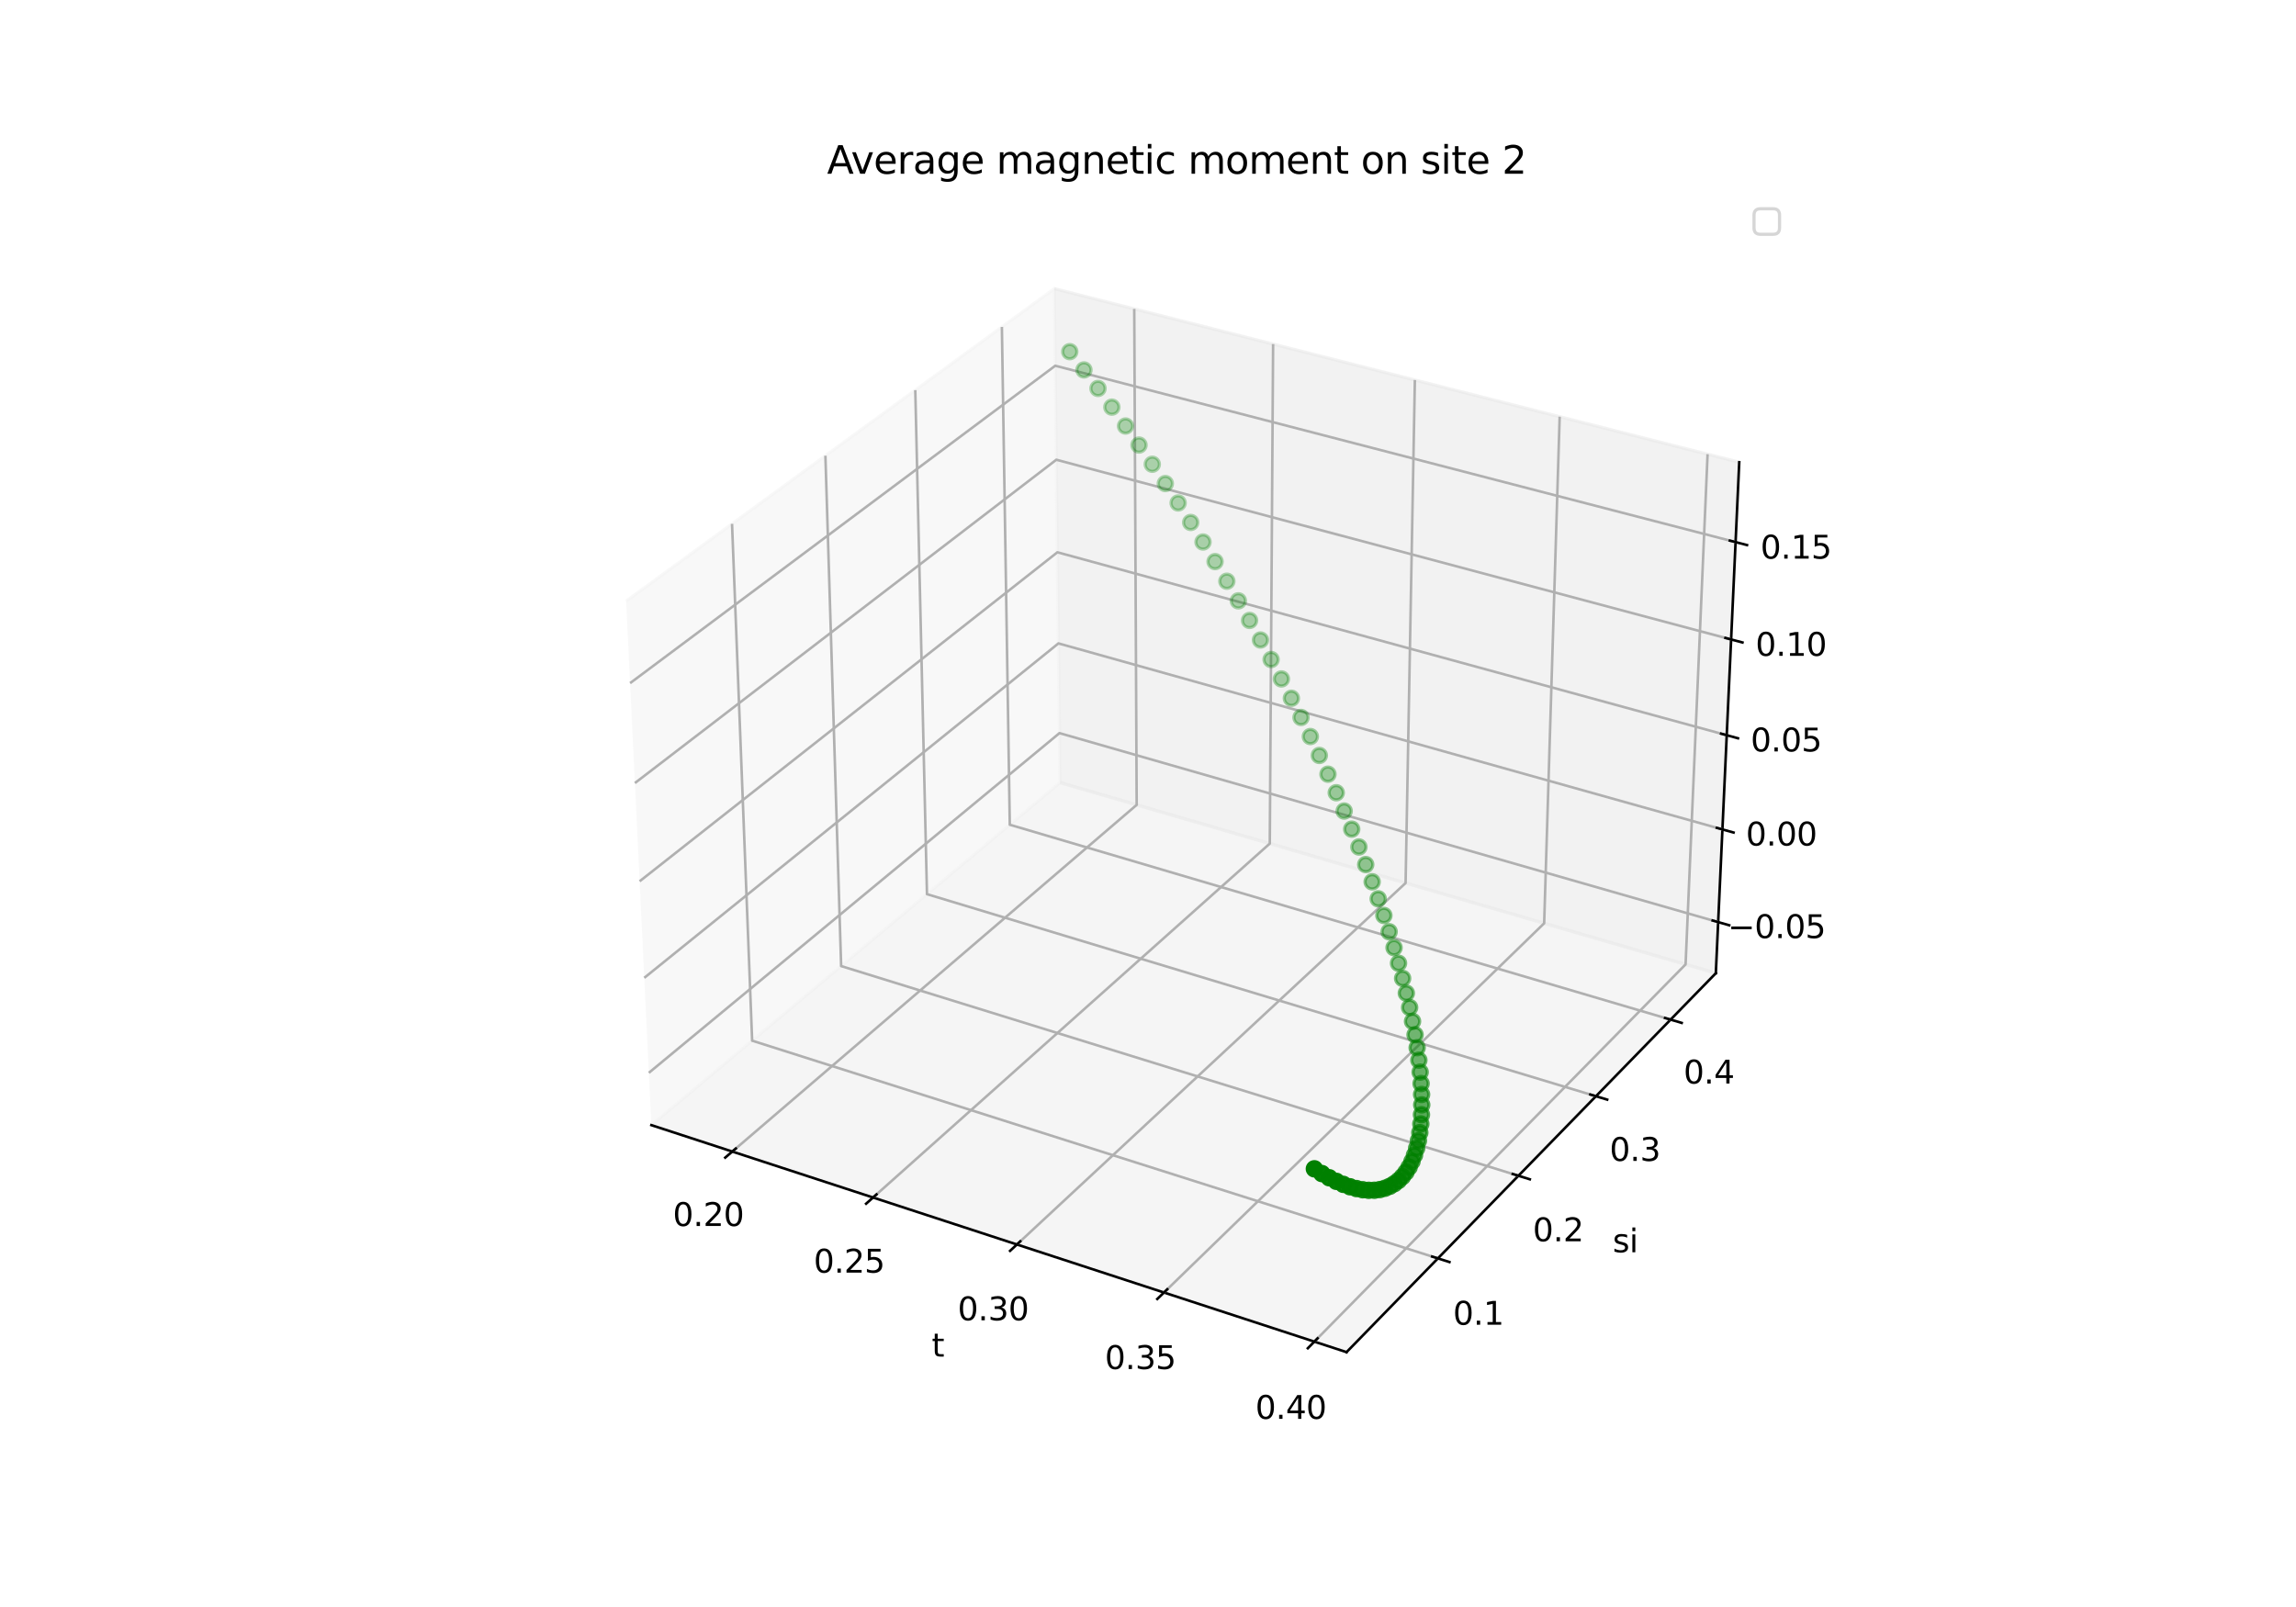 <?xml version="1.0" encoding="utf-8" standalone="no"?>
<!DOCTYPE svg PUBLIC "-//W3C//DTD SVG 1.1//EN"
  "http://www.w3.org/Graphics/SVG/1.1/DTD/svg11.dtd">
<svg xmlns:xlink="http://www.w3.org/1999/xlink" width="720pt" height="504pt" viewBox="0 0 720 504" xmlns="http://www.w3.org/2000/svg" version="1.1">
 <defs>
  <style type="text/css">*{stroke-linejoin: round; stroke-linecap: butt}</style>
 </defs>
 <g id="figure_1">
  <g id="patch_1">
   <path d="M 0 504 
L 720 504 
L 720 0 
L 0 0 
z
" style="fill: #ffffff"/>
  </g>
  <g id="patch_2">
   <path d="M 174.96 448.56 
L 563.04 448.56 
L 563.04 60.48 
L 174.96 60.48 
z
" style="fill: #ffffff"/>
  </g>
  <g id="pane3d_1">
   <g id="patch_3">
    <path d="M 204.263 352.872 
L 332.419 245.448 
L 330.638 90.525 
L 196.348 188.523 
" style="fill: #f2f2f2; opacity: 0.5; stroke: #f2f2f2; stroke-linejoin: miter"/>
   </g>
  </g>
  <g id="pane3d_2">
   <g id="patch_4">
    <path d="M 332.419 245.448 
L 538.065 305.222 
L 545.404 144.961 
L 330.638 90.525 
" style="fill: #e6e6e6; opacity: 0.5; stroke: #e6e6e6; stroke-linejoin: miter"/>
   </g>
  </g>
  <g id="pane3d_3">
   <g id="patch_5">
    <path d="M 204.263 352.872 
L 422.257 424.069 
L 538.065 305.222 
L 332.419 245.448 
" style="fill: #ececec; opacity: 0.5; stroke: #ececec; stroke-linejoin: miter"/>
   </g>
  </g>
  <g id="axis3d_1">
   <g id="line2d_1">
    <path d="M 204.263 352.872 
L 422.257 424.069 
" style="fill: none; stroke: #000000; stroke-width: 0.8; stroke-linecap: square"/>
   </g>
   <g id="text_1">
    <!-- t -->
    <g transform="translate(292.177 425.472) scale(0.1 -0.1)">
     <defs>
      <path id="DejaVuSans-74" d="M 1172 4494 
L 1172 3500 
L 2356 3500 
L 2356 3053 
L 1172 3053 
L 1172 1153 
Q 1172 725 1289 603 
Q 1406 481 1766 481 
L 2356 481 
L 2356 0 
L 1766 0 
Q 1100 0 847 248 
Q 594 497 594 1153 
L 594 3053 
L 172 3053 
L 172 3500 
L 594 3500 
L 594 4494 
L 1172 4494 
z
" transform="scale(0.016)"/>
     </defs>
     <use xlink:href="#DejaVuSans-74"/>
    </g>
   </g>
   <g id="Line3DCollection_1">
    <path d="M 229.638 361.159 
L 356.451 252.433 
L 355.688 96.874 
" style="fill: none; stroke: #b0b0b0; stroke-width: 0.8"/>
    <path d="M 273.777 375.575 
L 398.193 264.566 
L 399.23 107.911 
" style="fill: none; stroke: #b0b0b0; stroke-width: 0.8"/>
    <path d="M 318.888 390.309 
L 440.778 276.944 
L 443.689 119.18 
" style="fill: none; stroke: #b0b0b0; stroke-width: 0.8"/>
    <path d="M 365.005 405.37 
L 484.232 289.574 
L 489.095 130.689 
" style="fill: none; stroke: #b0b0b0; stroke-width: 0.8"/>
    <path d="M 412.161 420.771 
L 528.58 302.465 
L 535.479 142.446 
" style="fill: none; stroke: #b0b0b0; stroke-width: 0.8"/>
   </g>
   <g id="xtick_1">
    <g id="line2d_2">
     <path d="M 230.742 360.212 
L 227.424 363.058 
" style="fill: none; stroke: #000000; stroke-width: 0.8; stroke-linecap: square"/>
    </g>
    <g id="text_2">
     <!-- 0.20 -->
     <g transform="translate(210.993 384.508) scale(0.1 -0.1)">
      <defs>
       <path id="DejaVuSans-30" d="M 2034 4250 
Q 1547 4250 1301 3770 
Q 1056 3291 1056 2328 
Q 1056 1369 1301 889 
Q 1547 409 2034 409 
Q 2525 409 2770 889 
Q 3016 1369 3016 2328 
Q 3016 3291 2770 3770 
Q 2525 4250 2034 4250 
z
M 2034 4750 
Q 2819 4750 3233 4129 
Q 3647 3509 3647 2328 
Q 3647 1150 3233 529 
Q 2819 -91 2034 -91 
Q 1250 -91 836 529 
Q 422 1150 422 2328 
Q 422 3509 836 4129 
Q 1250 4750 2034 4750 
z
" transform="scale(0.016)"/>
       <path id="DejaVuSans-2e" d="M 684 794 
L 1344 794 
L 1344 0 
L 684 0 
L 684 794 
z
" transform="scale(0.016)"/>
       <path id="DejaVuSans-32" d="M 1228 531 
L 3431 531 
L 3431 0 
L 469 0 
L 469 531 
Q 828 903 1448 1529 
Q 2069 2156 2228 2338 
Q 2531 2678 2651 2914 
Q 2772 3150 2772 3378 
Q 2772 3750 2511 3984 
Q 2250 4219 1831 4219 
Q 1534 4219 1204 4116 
Q 875 4013 500 3803 
L 500 4441 
Q 881 4594 1212 4672 
Q 1544 4750 1819 4750 
Q 2544 4750 2975 4387 
Q 3406 4025 3406 3419 
Q 3406 3131 3298 2873 
Q 3191 2616 2906 2266 
Q 2828 2175 2409 1742 
Q 1991 1309 1228 531 
z
" transform="scale(0.016)"/>
      </defs>
      <use xlink:href="#DejaVuSans-30"/>
      <use xlink:href="#DejaVuSans-2e" x="63.623"/>
      <use xlink:href="#DejaVuSans-32" x="95.41"/>
      <use xlink:href="#DejaVuSans-30" x="159.033"/>
     </g>
    </g>
   </g>
   <g id="xtick_2">
    <g id="line2d_3">
     <path d="M 274.862 374.607 
L 271.603 377.515 
" style="fill: none; stroke: #000000; stroke-width: 0.8; stroke-linecap: square"/>
    </g>
    <g id="text_3">
     <!-- 0.25 -->
     <g transform="translate(255.164 399.133) scale(0.1 -0.1)">
      <defs>
       <path id="DejaVuSans-35" d="M 691 4666 
L 3169 4666 
L 3169 4134 
L 1269 4134 
L 1269 2991 
Q 1406 3038 1543 3061 
Q 1681 3084 1819 3084 
Q 2600 3084 3056 2656 
Q 3513 2228 3513 1497 
Q 3513 744 3044 326 
Q 2575 -91 1722 -91 
Q 1428 -91 1123 -41 
Q 819 9 494 109 
L 494 744 
Q 775 591 1075 516 
Q 1375 441 1709 441 
Q 2250 441 2565 725 
Q 2881 1009 2881 1497 
Q 2881 1984 2565 2268 
Q 2250 2553 1709 2553 
Q 1456 2553 1204 2497 
Q 953 2441 691 2322 
L 691 4666 
z
" transform="scale(0.016)"/>
      </defs>
      <use xlink:href="#DejaVuSans-30"/>
      <use xlink:href="#DejaVuSans-2e" x="63.623"/>
      <use xlink:href="#DejaVuSans-32" x="95.41"/>
      <use xlink:href="#DejaVuSans-35" x="159.033"/>
     </g>
    </g>
   </g>
   <g id="xtick_3">
    <g id="line2d_4">
     <path d="M 319.952 389.319 
L 316.757 392.291 
" style="fill: none; stroke: #000000; stroke-width: 0.8; stroke-linecap: square"/>
    </g>
    <g id="text_4">
     <!-- 0.30 -->
     <g transform="translate(300.311 414.081) scale(0.1 -0.1)">
      <defs>
       <path id="DejaVuSans-33" d="M 2597 2516 
Q 3050 2419 3304 2112 
Q 3559 1806 3559 1356 
Q 3559 666 3084 287 
Q 2609 -91 1734 -91 
Q 1441 -91 1130 -33 
Q 819 25 488 141 
L 488 750 
Q 750 597 1062 519 
Q 1375 441 1716 441 
Q 2309 441 2620 675 
Q 2931 909 2931 1356 
Q 2931 1769 2642 2001 
Q 2353 2234 1838 2234 
L 1294 2234 
L 1294 2753 
L 1863 2753 
Q 2328 2753 2575 2939 
Q 2822 3125 2822 3475 
Q 2822 3834 2567 4026 
Q 2313 4219 1838 4219 
Q 1578 4219 1281 4162 
Q 984 4106 628 3988 
L 628 4550 
Q 988 4650 1302 4700 
Q 1616 4750 1894 4750 
Q 2613 4750 3031 4423 
Q 3450 4097 3450 3541 
Q 3450 3153 3228 2886 
Q 3006 2619 2597 2516 
z
" transform="scale(0.016)"/>
      </defs>
      <use xlink:href="#DejaVuSans-30"/>
      <use xlink:href="#DejaVuSans-2e" x="63.623"/>
      <use xlink:href="#DejaVuSans-33" x="95.41"/>
      <use xlink:href="#DejaVuSans-30" x="159.033"/>
     </g>
    </g>
   </g>
   <g id="xtick_4">
    <g id="line2d_5">
     <path d="M 366.046 404.359 
L 362.918 407.398 
" style="fill: none; stroke: #000000; stroke-width: 0.8; stroke-linecap: square"/>
    </g>
    <g id="text_5">
     <!-- 0.35 -->
     <g transform="translate(346.466 429.363) scale(0.1 -0.1)">
      <use xlink:href="#DejaVuSans-30"/>
      <use xlink:href="#DejaVuSans-2e" x="63.623"/>
      <use xlink:href="#DejaVuSans-33" x="95.41"/>
      <use xlink:href="#DejaVuSans-35" x="159.033"/>
     </g>
    </g>
   </g>
   <g id="xtick_5">
    <g id="line2d_6">
     <path d="M 413.178 419.737 
L 410.121 422.844 
" style="fill: none; stroke: #000000; stroke-width: 0.8; stroke-linecap: square"/>
    </g>
    <g id="text_6">
     <!-- 0.40 -->
     <g transform="translate(393.664 444.99) scale(0.1 -0.1)">
      <defs>
       <path id="DejaVuSans-34" d="M 2419 4116 
L 825 1625 
L 2419 1625 
L 2419 4116 
z
M 2253 4666 
L 3047 4666 
L 3047 1625 
L 3713 1625 
L 3713 1100 
L 3047 1100 
L 3047 0 
L 2419 0 
L 2419 1100 
L 313 1100 
L 313 1709 
L 2253 4666 
z
" transform="scale(0.016)"/>
      </defs>
      <use xlink:href="#DejaVuSans-30"/>
      <use xlink:href="#DejaVuSans-2e" x="63.623"/>
      <use xlink:href="#DejaVuSans-34" x="95.41"/>
      <use xlink:href="#DejaVuSans-30" x="159.033"/>
     </g>
    </g>
   </g>
  </g>
  <g id="axis3d_2">
   <g id="line2d_7">
    <path d="M 538.065 305.222 
L 422.257 424.069 
" style="fill: none; stroke: #000000; stroke-width: 0.8; stroke-linecap: square"/>
   </g>
   <g id="text_7">
    <!-- si -->
    <g transform="translate(505.72 392.744) scale(0.1 -0.1)">
     <defs>
      <path id="DejaVuSans-73" d="M 2834 3397 
L 2834 2853 
Q 2591 2978 2328 3040 
Q 2066 3103 1784 3103 
Q 1356 3103 1142 2972 
Q 928 2841 928 2578 
Q 928 2378 1081 2264 
Q 1234 2150 1697 2047 
L 1894 2003 
Q 2506 1872 2764 1633 
Q 3022 1394 3022 966 
Q 3022 478 2636 193 
Q 2250 -91 1575 -91 
Q 1294 -91 989 -36 
Q 684 19 347 128 
L 347 722 
Q 666 556 975 473 
Q 1284 391 1588 391 
Q 1994 391 2212 530 
Q 2431 669 2431 922 
Q 2431 1156 2273 1281 
Q 2116 1406 1581 1522 
L 1381 1569 
Q 847 1681 609 1914 
Q 372 2147 372 2553 
Q 372 3047 722 3315 
Q 1072 3584 1716 3584 
Q 2034 3584 2315 3537 
Q 2597 3491 2834 3397 
z
" transform="scale(0.016)"/>
      <path id="DejaVuSans-69" d="M 603 3500 
L 1178 3500 
L 1178 0 
L 603 0 
L 603 3500 
z
M 603 4863 
L 1178 4863 
L 1178 4134 
L 603 4134 
L 603 4863 
z
" transform="scale(0.016)"/>
     </defs>
     <use xlink:href="#DejaVuSans-73"/>
     <use xlink:href="#DejaVuSans-69" x="52.1"/>
    </g>
   </g>
   <g id="Line3DCollection_2">
    <path d="M 229.557 164.289 
L 235.864 326.383 
L 450.909 394.666 
" style="fill: none; stroke: #b0b0b0; stroke-width: 0.8"/>
    <path d="M 258.835 142.923 
L 263.774 302.988 
L 476.162 368.75 
" style="fill: none; stroke: #b0b0b0; stroke-width: 0.8"/>
    <path d="M 287.022 122.353 
L 290.689 280.428 
L 500.468 343.806 
" style="fill: none; stroke: #b0b0b0; stroke-width: 0.8"/>
    <path d="M 314.18 102.535 
L 316.66 258.658 
L 523.88 319.779 
" style="fill: none; stroke: #b0b0b0; stroke-width: 0.8"/>
   </g>
   <g id="xtick_6">
    <g id="line2d_8">
     <path d="M 449.098 394.091 
L 454.535 395.817 
" style="fill: none; stroke: #000000; stroke-width: 0.8; stroke-linecap: square"/>
    </g>
    <g id="text_8">
     <!-- 0.1 -->
     <g transform="translate(455.646 415.47) scale(0.1 -0.1)">
      <defs>
       <path id="DejaVuSans-31" d="M 794 531 
L 1825 531 
L 1825 4091 
L 703 3866 
L 703 4441 
L 1819 4666 
L 2450 4666 
L 2450 531 
L 3481 531 
L 3481 0 
L 794 0 
L 794 531 
z
" transform="scale(0.016)"/>
      </defs>
      <use xlink:href="#DejaVuSans-30"/>
      <use xlink:href="#DejaVuSans-2e" x="63.623"/>
      <use xlink:href="#DejaVuSans-31" x="95.41"/>
     </g>
    </g>
   </g>
   <g id="xtick_7">
    <g id="line2d_9">
     <path d="M 474.375 368.196 
L 479.74 369.858 
" style="fill: none; stroke: #000000; stroke-width: 0.8; stroke-linecap: square"/>
    </g>
    <g id="text_9">
     <!-- 0.2 -->
     <g transform="translate(480.666 389.291) scale(0.1 -0.1)">
      <use xlink:href="#DejaVuSans-30"/>
      <use xlink:href="#DejaVuSans-2e" x="63.623"/>
      <use xlink:href="#DejaVuSans-32" x="95.41"/>
     </g>
    </g>
   </g>
   <g id="xtick_8">
    <g id="line2d_10">
     <path d="M 498.705 343.273 
L 503.999 344.872 
" style="fill: none; stroke: #000000; stroke-width: 0.8; stroke-linecap: square"/>
    </g>
    <g id="text_10">
     <!-- 0.3 -->
     <g transform="translate(504.748 364.095) scale(0.1 -0.1)">
      <use xlink:href="#DejaVuSans-30"/>
      <use xlink:href="#DejaVuSans-2e" x="63.623"/>
      <use xlink:href="#DejaVuSans-33" x="95.41"/>
     </g>
    </g>
   </g>
   <g id="xtick_9">
    <g id="line2d_11">
     <path d="M 522.14 319.266 
L 527.364 320.807 
" style="fill: none; stroke: #000000; stroke-width: 0.8; stroke-linecap: square"/>
    </g>
    <g id="text_11">
     <!-- 0.4 -->
     <g transform="translate(527.944 339.826) scale(0.1 -0.1)">
      <use xlink:href="#DejaVuSans-30"/>
      <use xlink:href="#DejaVuSans-2e" x="63.623"/>
      <use xlink:href="#DejaVuSans-34" x="95.41"/>
     </g>
    </g>
   </g>
  </g>
  <g id="axis3d_3">
   <g id="line2d_12">
    <path d="M 538.065 305.222 
L 545.404 144.961 
" style="fill: none; stroke: #000000; stroke-width: 0.8; stroke-linecap: square"/>
   </g>
   <g id="Line3DCollection_3">
    <path d="M 538.799 289.196 
L 332.241 229.927 
L 203.472 336.463 
" style="fill: none; stroke: #b0b0b0; stroke-width: 0.8"/>
    <path d="M 540.13 260.125 
L 331.917 201.787 
L 202.038 306.68 
" style="fill: none; stroke: #b0b0b0; stroke-width: 0.8"/>
    <path d="M 541.483 230.579 
L 331.589 173.21 
L 200.58 276.394 
" style="fill: none; stroke: #b0b0b0; stroke-width: 0.8"/>
    <path d="M 542.859 200.547 
L 331.255 144.185 
L 199.096 245.59 
" style="fill: none; stroke: #b0b0b0; stroke-width: 0.8"/>
    <path d="M 544.257 170.017 
L 330.916 114.703 
L 197.587 214.255 
" style="fill: none; stroke: #b0b0b0; stroke-width: 0.8"/>
   </g>
   <g id="xtick_10">
    <g id="line2d_13">
     <path d="M 537.065 288.699 
L 542.271 290.192 
" style="fill: none; stroke: #000000; stroke-width: 0.8; stroke-linecap: square"/>
    </g>
    <g id="text_12">
     <!-- −0.05 -->
     <g transform="translate(541.822 294.209) scale(0.1 -0.1)">
      <defs>
       <path id="DejaVuSans-2212" d="M 678 2272 
L 4684 2272 
L 4684 1741 
L 678 1741 
L 678 2272 
z
" transform="scale(0.016)"/>
      </defs>
      <use xlink:href="#DejaVuSans-2212"/>
      <use xlink:href="#DejaVuSans-30" x="83.789"/>
      <use xlink:href="#DejaVuSans-2e" x="147.412"/>
      <use xlink:href="#DejaVuSans-30" x="179.199"/>
      <use xlink:href="#DejaVuSans-35" x="242.822"/>
     </g>
    </g>
   </g>
   <g id="xtick_11">
    <g id="line2d_14">
     <path d="M 538.382 259.635 
L 543.632 261.106 
" style="fill: none; stroke: #000000; stroke-width: 0.8; stroke-linecap: square"/>
    </g>
    <g id="text_13">
     <!-- 0.00 -->
     <g transform="translate(547.489 265.177) scale(0.1 -0.1)">
      <use xlink:href="#DejaVuSans-30"/>
      <use xlink:href="#DejaVuSans-2e" x="63.623"/>
      <use xlink:href="#DejaVuSans-30" x="95.41"/>
      <use xlink:href="#DejaVuSans-30" x="159.033"/>
     </g>
    </g>
   </g>
   <g id="xtick_12">
    <g id="line2d_15">
     <path d="M 539.72 230.097 
L 545.014 231.544 
" style="fill: none; stroke: #000000; stroke-width: 0.8; stroke-linecap: square"/>
    </g>
    <g id="text_14">
     <!-- 0.05 -->
     <g transform="translate(548.989 235.672) scale(0.1 -0.1)">
      <use xlink:href="#DejaVuSans-30"/>
      <use xlink:href="#DejaVuSans-2e" x="63.623"/>
      <use xlink:href="#DejaVuSans-30" x="95.41"/>
      <use xlink:href="#DejaVuSans-35" x="159.033"/>
     </g>
    </g>
   </g>
   <g id="xtick_13">
    <g id="line2d_16">
     <path d="M 541.08 200.073 
L 546.42 201.496 
" style="fill: none; stroke: #000000; stroke-width: 0.8; stroke-linecap: square"/>
    </g>
    <g id="text_15">
     <!-- 0.10 -->
     <g transform="translate(550.515 205.684) scale(0.1 -0.1)">
      <use xlink:href="#DejaVuSans-30"/>
      <use xlink:href="#DejaVuSans-2e" x="63.623"/>
      <use xlink:href="#DejaVuSans-31" x="95.41"/>
      <use xlink:href="#DejaVuSans-30" x="159.033"/>
     </g>
    </g>
   </g>
   <g id="xtick_14">
    <g id="line2d_17">
     <path d="M 542.463 169.552 
L 547.848 170.949 
" style="fill: none; stroke: #000000; stroke-width: 0.8; stroke-linecap: square"/>
    </g>
    <g id="text_16">
     <!-- 0.15 -->
     <g transform="translate(552.065 175.199) scale(0.1 -0.1)">
      <use xlink:href="#DejaVuSans-30"/>
      <use xlink:href="#DejaVuSans-2e" x="63.623"/>
      <use xlink:href="#DejaVuSans-31" x="95.41"/>
      <use xlink:href="#DejaVuSans-35" x="159.033"/>
     </g>
    </g>
   </g>
  </g>
  <g id="axes_1">
   <g id="Path3DCollection_1">
    <defs>
     <path id="C0_0_aa957ff6a9" d="M 0 2.236 
C 0.593 2.236 1.162 2 1.581 1.581 
C 2 1.162 2.236 0.593 2.236 -0 
C 2.236 -0.593 2 -1.162 1.581 -1.581 
C 1.162 -2 0.593 -2.236 0 -2.236 
C -0.593 -2.236 -1.162 -2 -1.581 -1.581 
C -2 -1.162 -2.236 -0.593 -2.236 0 
C -2.236 0.593 -2 1.162 -1.581 1.581 
C -1.162 2 -0.593 2.236 0 2.236 
z
"/>
    </defs>
    <g clip-path="url(#pdd1fabcee3)">
     <use xlink:href="#C0_0_aa957ff6a9" x="365.432" y="151.656" style="fill: #008000; fill-opacity: 0.3; stroke: #008000; stroke-opacity: 0.3"/>
    </g>
    <g clip-path="url(#pdd1fabcee3)">
     <use xlink:href="#C0_0_aa957ff6a9" x="361.342" y="145.601" style="fill: #008000; fill-opacity: 0.3; stroke: #008000; stroke-opacity: 0.3"/>
    </g>
    <g clip-path="url(#pdd1fabcee3)">
     <use xlink:href="#C0_0_aa957ff6a9" x="369.449" y="157.744" style="fill: #008000; fill-opacity: 0.3; stroke: #008000; stroke-opacity: 0.3"/>
    </g>
    <g clip-path="url(#pdd1fabcee3)">
     <use xlink:href="#C0_0_aa957ff6a9" x="357.183" y="139.584" style="fill: #008000; fill-opacity: 0.301; stroke: #008000; stroke-opacity: 0.301"/>
    </g>
    <g clip-path="url(#pdd1fabcee3)">
     <use xlink:href="#C0_0_aa957ff6a9" x="373.389" y="163.857" style="fill: #008000; fill-opacity: 0.301; stroke: #008000; stroke-opacity: 0.301"/>
    </g>
    <g clip-path="url(#pdd1fabcee3)">
     <use xlink:href="#C0_0_aa957ff6a9" x="352.958" y="133.611" style="fill: #008000; fill-opacity: 0.302; stroke: #008000; stroke-opacity: 0.302"/>
    </g>
    <g clip-path="url(#pdd1fabcee3)">
     <use xlink:href="#C0_0_aa957ff6a9" x="377.251" y="169.989" style="fill: #008000; fill-opacity: 0.303; stroke: #008000; stroke-opacity: 0.303"/>
    </g>
    <g clip-path="url(#pdd1fabcee3)">
     <use xlink:href="#C0_0_aa957ff6a9" x="348.67" y="127.689" style="fill: #008000; fill-opacity: 0.304; stroke: #008000; stroke-opacity: 0.304"/>
    </g>
    <g clip-path="url(#pdd1fabcee3)">
     <use xlink:href="#C0_0_aa957ff6a9" x="381.031" y="176.135" style="fill: #008000; fill-opacity: 0.305; stroke: #008000; stroke-opacity: 0.305"/>
    </g>
    <g clip-path="url(#pdd1fabcee3)">
     <use xlink:href="#C0_0_aa957ff6a9" x="344.322" y="121.824" style="fill: #008000; fill-opacity: 0.306; stroke: #008000; stroke-opacity: 0.306"/>
    </g>
    <g clip-path="url(#pdd1fabcee3)">
     <use xlink:href="#C0_0_aa957ff6a9" x="384.726" y="182.287" style="fill: #008000; fill-opacity: 0.308; stroke: #008000; stroke-opacity: 0.308"/>
    </g>
    <g clip-path="url(#pdd1fabcee3)">
     <use xlink:href="#C0_0_aa957ff6a9" x="339.918" y="116.022" style="fill: #008000; fill-opacity: 0.309; stroke: #008000; stroke-opacity: 0.309"/>
    </g>
    <g clip-path="url(#pdd1fabcee3)">
     <use xlink:href="#C0_0_aa957ff6a9" x="388.333" y="188.44" style="fill: #008000; fill-opacity: 0.311; stroke: #008000; stroke-opacity: 0.311"/>
    </g>
    <g clip-path="url(#pdd1fabcee3)">
     <use xlink:href="#C0_0_aa957ff6a9" x="335.462" y="110.29" style="fill: #008000; fill-opacity: 0.312; stroke: #008000; stroke-opacity: 0.312"/>
    </g>
    <g clip-path="url(#pdd1fabcee3)">
     <use xlink:href="#C0_0_aa957ff6a9" x="391.85" y="194.587" style="fill: #008000; fill-opacity: 0.315; stroke: #008000; stroke-opacity: 0.315"/>
    </g>
    <g clip-path="url(#pdd1fabcee3)">
     <use xlink:href="#C0_0_aa957ff6a9" x="395.274" y="200.722" style="fill: #008000; fill-opacity: 0.319; stroke: #008000; stroke-opacity: 0.319"/>
    </g>
    <g clip-path="url(#pdd1fabcee3)">
     <use xlink:href="#C0_0_aa957ff6a9" x="398.602" y="206.839" style="fill: #008000; fill-opacity: 0.324; stroke: #008000; stroke-opacity: 0.324"/>
    </g>
    <g clip-path="url(#pdd1fabcee3)">
     <use xlink:href="#C0_0_aa957ff6a9" x="401.833" y="212.931" style="fill: #008000; fill-opacity: 0.329; stroke: #008000; stroke-opacity: 0.329"/>
    </g>
    <g clip-path="url(#pdd1fabcee3)">
     <use xlink:href="#C0_0_aa957ff6a9" x="404.962" y="218.993" style="fill: #008000; fill-opacity: 0.334; stroke: #008000; stroke-opacity: 0.334"/>
    </g>
    <g clip-path="url(#pdd1fabcee3)">
     <use xlink:href="#C0_0_aa957ff6a9" x="407.99" y="225.017" style="fill: #008000; fill-opacity: 0.341; stroke: #008000; stroke-opacity: 0.341"/>
    </g>
    <g clip-path="url(#pdd1fabcee3)">
     <use xlink:href="#C0_0_aa957ff6a9" x="410.912" y="230.999" style="fill: #008000; fill-opacity: 0.347; stroke: #008000; stroke-opacity: 0.347"/>
    </g>
    <g clip-path="url(#pdd1fabcee3)">
     <use xlink:href="#C0_0_aa957ff6a9" x="413.728" y="236.931" style="fill: #008000; fill-opacity: 0.355; stroke: #008000; stroke-opacity: 0.355"/>
    </g>
    <g clip-path="url(#pdd1fabcee3)">
     <use xlink:href="#C0_0_aa957ff6a9" x="416.435" y="242.807" style="fill: #008000; fill-opacity: 0.362; stroke: #008000; stroke-opacity: 0.362"/>
    </g>
    <g clip-path="url(#pdd1fabcee3)">
     <use xlink:href="#C0_0_aa957ff6a9" x="419.03" y="248.623" style="fill: #008000; fill-opacity: 0.37; stroke: #008000; stroke-opacity: 0.37"/>
    </g>
    <g clip-path="url(#pdd1fabcee3)">
     <use xlink:href="#C0_0_aa957ff6a9" x="421.514" y="254.37" style="fill: #008000; fill-opacity: 0.379; stroke: #008000; stroke-opacity: 0.379"/>
    </g>
    <g clip-path="url(#pdd1fabcee3)">
     <use xlink:href="#C0_0_aa957ff6a9" x="423.883" y="260.045" style="fill: #008000; fill-opacity: 0.388; stroke: #008000; stroke-opacity: 0.388"/>
    </g>
    <g clip-path="url(#pdd1fabcee3)">
     <use xlink:href="#C0_0_aa957ff6a9" x="426.137" y="265.639" style="fill: #008000; fill-opacity: 0.398; stroke: #008000; stroke-opacity: 0.398"/>
    </g>
    <g clip-path="url(#pdd1fabcee3)">
     <use xlink:href="#C0_0_aa957ff6a9" x="428.273" y="271.149" style="fill: #008000; fill-opacity: 0.408; stroke: #008000; stroke-opacity: 0.408"/>
    </g>
    <g clip-path="url(#pdd1fabcee3)">
     <use xlink:href="#C0_0_aa957ff6a9" x="430.291" y="276.568" style="fill: #008000; fill-opacity: 0.418; stroke: #008000; stroke-opacity: 0.418"/>
    </g>
    <g clip-path="url(#pdd1fabcee3)">
     <use xlink:href="#C0_0_aa957ff6a9" x="432.189" y="281.889" style="fill: #008000; fill-opacity: 0.429; stroke: #008000; stroke-opacity: 0.429"/>
    </g>
    <g clip-path="url(#pdd1fabcee3)">
     <use xlink:href="#C0_0_aa957ff6a9" x="433.967" y="287.109" style="fill: #008000; fill-opacity: 0.44; stroke: #008000; stroke-opacity: 0.44"/>
    </g>
    <g clip-path="url(#pdd1fabcee3)">
     <use xlink:href="#C0_0_aa957ff6a9" x="435.622" y="292.22" style="fill: #008000; fill-opacity: 0.451; stroke: #008000; stroke-opacity: 0.451"/>
    </g>
    <g clip-path="url(#pdd1fabcee3)">
     <use xlink:href="#C0_0_aa957ff6a9" x="437.155" y="297.218" style="fill: #008000; fill-opacity: 0.463; stroke: #008000; stroke-opacity: 0.463"/>
    </g>
    <g clip-path="url(#pdd1fabcee3)">
     <use xlink:href="#C0_0_aa957ff6a9" x="438.564" y="302.097" style="fill: #008000; fill-opacity: 0.475; stroke: #008000; stroke-opacity: 0.475"/>
    </g>
    <g clip-path="url(#pdd1fabcee3)">
     <use xlink:href="#C0_0_aa957ff6a9" x="439.85" y="306.852" style="fill: #008000; fill-opacity: 0.488; stroke: #008000; stroke-opacity: 0.488"/>
    </g>
    <g clip-path="url(#pdd1fabcee3)">
     <use xlink:href="#C0_0_aa957ff6a9" x="441.011" y="311.478" style="fill: #008000; fill-opacity: 0.501; stroke: #008000; stroke-opacity: 0.501"/>
    </g>
    <g clip-path="url(#pdd1fabcee3)">
     <use xlink:href="#C0_0_aa957ff6a9" x="442.047" y="315.97" style="fill: #008000; fill-opacity: 0.514; stroke: #008000; stroke-opacity: 0.514"/>
    </g>
    <g clip-path="url(#pdd1fabcee3)">
     <use xlink:href="#C0_0_aa957ff6a9" x="442.958" y="320.322" style="fill: #008000; fill-opacity: 0.527; stroke: #008000; stroke-opacity: 0.527"/>
    </g>
    <g clip-path="url(#pdd1fabcee3)">
     <use xlink:href="#C0_0_aa957ff6a9" x="443.744" y="324.53" style="fill: #008000; fill-opacity: 0.541; stroke: #008000; stroke-opacity: 0.541"/>
    </g>
    <g clip-path="url(#pdd1fabcee3)">
     <use xlink:href="#C0_0_aa957ff6a9" x="444.404" y="328.59" style="fill: #008000; fill-opacity: 0.555; stroke: #008000; stroke-opacity: 0.555"/>
    </g>
    <g clip-path="url(#pdd1fabcee3)">
     <use xlink:href="#C0_0_aa957ff6a9" x="444.94" y="332.497" style="fill: #008000; fill-opacity: 0.569; stroke: #008000; stroke-opacity: 0.569"/>
    </g>
    <g clip-path="url(#pdd1fabcee3)">
     <use xlink:href="#C0_0_aa957ff6a9" x="445.351" y="336.246" style="fill: #008000; fill-opacity: 0.584; stroke: #008000; stroke-opacity: 0.584"/>
    </g>
    <g clip-path="url(#pdd1fabcee3)">
     <use xlink:href="#C0_0_aa957ff6a9" x="445.638" y="339.834" style="fill: #008000; fill-opacity: 0.599; stroke: #008000; stroke-opacity: 0.599"/>
    </g>
    <g clip-path="url(#pdd1fabcee3)">
     <use xlink:href="#C0_0_aa957ff6a9" x="445.802" y="343.256" style="fill: #008000; fill-opacity: 0.613; stroke: #008000; stroke-opacity: 0.613"/>
    </g>
    <g clip-path="url(#pdd1fabcee3)">
     <use xlink:href="#C0_0_aa957ff6a9" x="445.843" y="346.509" style="fill: #008000; fill-opacity: 0.629; stroke: #008000; stroke-opacity: 0.629"/>
    </g>
    <g clip-path="url(#pdd1fabcee3)">
     <use xlink:href="#C0_0_aa957ff6a9" x="445.762" y="349.589" style="fill: #008000; fill-opacity: 0.644; stroke: #008000; stroke-opacity: 0.644"/>
    </g>
    <g clip-path="url(#pdd1fabcee3)">
     <use xlink:href="#C0_0_aa957ff6a9" x="445.56" y="352.492" style="fill: #008000; fill-opacity: 0.659; stroke: #008000; stroke-opacity: 0.659"/>
    </g>
    <g clip-path="url(#pdd1fabcee3)">
     <use xlink:href="#C0_0_aa957ff6a9" x="445.238" y="355.216" style="fill: #008000; fill-opacity: 0.675; stroke: #008000; stroke-opacity: 0.675"/>
    </g>
    <g clip-path="url(#pdd1fabcee3)">
     <use xlink:href="#C0_0_aa957ff6a9" x="444.798" y="357.758" style="fill: #008000; fill-opacity: 0.69; stroke: #008000; stroke-opacity: 0.69"/>
    </g>
    <g clip-path="url(#pdd1fabcee3)">
     <use xlink:href="#C0_0_aa957ff6a9" x="444.242" y="360.114" style="fill: #008000; fill-opacity: 0.706; stroke: #008000; stroke-opacity: 0.706"/>
    </g>
    <g clip-path="url(#pdd1fabcee3)">
     <use xlink:href="#C0_0_aa957ff6a9" x="443.57" y="362.283" style="fill: #008000; fill-opacity: 0.721; stroke: #008000; stroke-opacity: 0.721"/>
    </g>
    <g clip-path="url(#pdd1fabcee3)">
     <use xlink:href="#C0_0_aa957ff6a9" x="442.785" y="364.262" style="fill: #008000; fill-opacity: 0.737; stroke: #008000; stroke-opacity: 0.737"/>
    </g>
    <g clip-path="url(#pdd1fabcee3)">
     <use xlink:href="#C0_0_aa957ff6a9" x="441.889" y="366.049" style="fill: #008000; fill-opacity: 0.753; stroke: #008000; stroke-opacity: 0.753"/>
    </g>
    <g clip-path="url(#pdd1fabcee3)">
     <use xlink:href="#C0_0_aa957ff6a9" x="440.883" y="367.643" style="fill: #008000; fill-opacity: 0.768; stroke: #008000; stroke-opacity: 0.768"/>
    </g>
    <g clip-path="url(#pdd1fabcee3)">
     <use xlink:href="#C0_0_aa957ff6a9" x="439.77" y="369.041" style="fill: #008000; fill-opacity: 0.784; stroke: #008000; stroke-opacity: 0.784"/>
    </g>
    <g clip-path="url(#pdd1fabcee3)">
     <use xlink:href="#C0_0_aa957ff6a9" x="438.553" y="370.244" style="fill: #008000; fill-opacity: 0.8; stroke: #008000; stroke-opacity: 0.8"/>
    </g>
    <g clip-path="url(#pdd1fabcee3)">
     <use xlink:href="#C0_0_aa957ff6a9" x="437.233" y="371.249" style="fill: #008000; fill-opacity: 0.815; stroke: #008000; stroke-opacity: 0.815"/>
    </g>
    <g clip-path="url(#pdd1fabcee3)">
     <use xlink:href="#C0_0_aa957ff6a9" x="435.814" y="372.057" style="fill: #008000; fill-opacity: 0.831; stroke: #008000; stroke-opacity: 0.831"/>
    </g>
    <g clip-path="url(#pdd1fabcee3)">
     <use xlink:href="#C0_0_aa957ff6a9" x="434.299" y="372.668" style="fill: #008000; fill-opacity: 0.846; stroke: #008000; stroke-opacity: 0.846"/>
    </g>
    <g clip-path="url(#pdd1fabcee3)">
     <use xlink:href="#C0_0_aa957ff6a9" x="432.689" y="373.08" style="fill: #008000; fill-opacity: 0.861; stroke: #008000; stroke-opacity: 0.861"/>
    </g>
    <g clip-path="url(#pdd1fabcee3)">
     <use xlink:href="#C0_0_aa957ff6a9" x="430.989" y="373.296" style="fill: #008000; fill-opacity: 0.876; stroke: #008000; stroke-opacity: 0.876"/>
    </g>
    <g clip-path="url(#pdd1fabcee3)">
     <use xlink:href="#C0_0_aa957ff6a9" x="429.202" y="373.314" style="fill: #008000; fill-opacity: 0.891; stroke: #008000; stroke-opacity: 0.891"/>
    </g>
    <g clip-path="url(#pdd1fabcee3)">
     <use xlink:href="#C0_0_aa957ff6a9" x="427.33" y="373.137" style="fill: #008000; fill-opacity: 0.905; stroke: #008000; stroke-opacity: 0.905"/>
    </g>
    <g clip-path="url(#pdd1fabcee3)">
     <use xlink:href="#C0_0_aa957ff6a9" x="425.377" y="372.766" style="fill: #008000; fill-opacity: 0.92; stroke: #008000; stroke-opacity: 0.92"/>
    </g>
    <g clip-path="url(#pdd1fabcee3)">
     <use xlink:href="#C0_0_aa957ff6a9" x="423.348" y="372.202" style="fill: #008000; fill-opacity: 0.934; stroke: #008000; stroke-opacity: 0.934"/>
    </g>
    <g clip-path="url(#pdd1fabcee3)">
     <use xlink:href="#C0_0_aa957ff6a9" x="421.245" y="371.447" style="fill: #008000; fill-opacity: 0.948; stroke: #008000; stroke-opacity: 0.948"/>
    </g>
    <g clip-path="url(#pdd1fabcee3)">
     <use xlink:href="#C0_0_aa957ff6a9" x="419.072" y="370.504" style="fill: #008000; fill-opacity: 0.961; stroke: #008000; stroke-opacity: 0.961"/>
    </g>
    <g clip-path="url(#pdd1fabcee3)">
     <use xlink:href="#C0_0_aa957ff6a9" x="416.833" y="369.376" style="fill: #008000; fill-opacity: 0.975; stroke: #008000; stroke-opacity: 0.975"/>
    </g>
    <g clip-path="url(#pdd1fabcee3)">
     <use xlink:href="#C0_0_aa957ff6a9" x="414.533" y="368.064" style="fill: #008000; fill-opacity: 0.987; stroke: #008000; stroke-opacity: 0.987"/>
    </g>
    <g clip-path="url(#pdd1fabcee3)">
     <use xlink:href="#C0_0_aa957ff6a9" x="412.175" y="366.574" style="fill: #008000; stroke: #008000"/>
    </g>
   </g>
   <g id="text_17">
    <!-- Average magnetic moment on site 2 -->
    <g transform="translate(259.349 54.48) scale(0.12 -0.12)">
     <defs>
      <path id="DejaVuSans-41" d="M 2188 4044 
L 1331 1722 
L 3047 1722 
L 2188 4044 
z
M 1831 4666 
L 2547 4666 
L 4325 0 
L 3669 0 
L 3244 1197 
L 1141 1197 
L 716 0 
L 50 0 
L 1831 4666 
z
" transform="scale(0.016)"/>
      <path id="DejaVuSans-76" d="M 191 3500 
L 800 3500 
L 1894 563 
L 2988 3500 
L 3597 3500 
L 2284 0 
L 1503 0 
L 191 3500 
z
" transform="scale(0.016)"/>
      <path id="DejaVuSans-65" d="M 3597 1894 
L 3597 1613 
L 953 1613 
Q 991 1019 1311 708 
Q 1631 397 2203 397 
Q 2534 397 2845 478 
Q 3156 559 3463 722 
L 3463 178 
Q 3153 47 2828 -22 
Q 2503 -91 2169 -91 
Q 1331 -91 842 396 
Q 353 884 353 1716 
Q 353 2575 817 3079 
Q 1281 3584 2069 3584 
Q 2775 3584 3186 3129 
Q 3597 2675 3597 1894 
z
M 3022 2063 
Q 3016 2534 2758 2815 
Q 2500 3097 2075 3097 
Q 1594 3097 1305 2825 
Q 1016 2553 972 2059 
L 3022 2063 
z
" transform="scale(0.016)"/>
      <path id="DejaVuSans-72" d="M 2631 2963 
Q 2534 3019 2420 3045 
Q 2306 3072 2169 3072 
Q 1681 3072 1420 2755 
Q 1159 2438 1159 1844 
L 1159 0 
L 581 0 
L 581 3500 
L 1159 3500 
L 1159 2956 
Q 1341 3275 1631 3429 
Q 1922 3584 2338 3584 
Q 2397 3584 2469 3576 
Q 2541 3569 2628 3553 
L 2631 2963 
z
" transform="scale(0.016)"/>
      <path id="DejaVuSans-61" d="M 2194 1759 
Q 1497 1759 1228 1600 
Q 959 1441 959 1056 
Q 959 750 1161 570 
Q 1363 391 1709 391 
Q 2188 391 2477 730 
Q 2766 1069 2766 1631 
L 2766 1759 
L 2194 1759 
z
M 3341 1997 
L 3341 0 
L 2766 0 
L 2766 531 
Q 2569 213 2275 61 
Q 1981 -91 1556 -91 
Q 1019 -91 701 211 
Q 384 513 384 1019 
Q 384 1609 779 1909 
Q 1175 2209 1959 2209 
L 2766 2209 
L 2766 2266 
Q 2766 2663 2505 2880 
Q 2244 3097 1772 3097 
Q 1472 3097 1187 3025 
Q 903 2953 641 2809 
L 641 3341 
Q 956 3463 1253 3523 
Q 1550 3584 1831 3584 
Q 2591 3584 2966 3190 
Q 3341 2797 3341 1997 
z
" transform="scale(0.016)"/>
      <path id="DejaVuSans-67" d="M 2906 1791 
Q 2906 2416 2648 2759 
Q 2391 3103 1925 3103 
Q 1463 3103 1205 2759 
Q 947 2416 947 1791 
Q 947 1169 1205 825 
Q 1463 481 1925 481 
Q 2391 481 2648 825 
Q 2906 1169 2906 1791 
z
M 3481 434 
Q 3481 -459 3084 -895 
Q 2688 -1331 1869 -1331 
Q 1566 -1331 1297 -1286 
Q 1028 -1241 775 -1147 
L 775 -588 
Q 1028 -725 1275 -790 
Q 1522 -856 1778 -856 
Q 2344 -856 2625 -561 
Q 2906 -266 2906 331 
L 2906 616 
Q 2728 306 2450 153 
Q 2172 0 1784 0 
Q 1141 0 747 490 
Q 353 981 353 1791 
Q 353 2603 747 3093 
Q 1141 3584 1784 3584 
Q 2172 3584 2450 3431 
Q 2728 3278 2906 2969 
L 2906 3500 
L 3481 3500 
L 3481 434 
z
" transform="scale(0.016)"/>
      <path id="DejaVuSans-20" transform="scale(0.016)"/>
      <path id="DejaVuSans-6d" d="M 3328 2828 
Q 3544 3216 3844 3400 
Q 4144 3584 4550 3584 
Q 5097 3584 5394 3201 
Q 5691 2819 5691 2113 
L 5691 0 
L 5113 0 
L 5113 2094 
Q 5113 2597 4934 2840 
Q 4756 3084 4391 3084 
Q 3944 3084 3684 2787 
Q 3425 2491 3425 1978 
L 3425 0 
L 2847 0 
L 2847 2094 
Q 2847 2600 2669 2842 
Q 2491 3084 2119 3084 
Q 1678 3084 1418 2786 
Q 1159 2488 1159 1978 
L 1159 0 
L 581 0 
L 581 3500 
L 1159 3500 
L 1159 2956 
Q 1356 3278 1631 3431 
Q 1906 3584 2284 3584 
Q 2666 3584 2933 3390 
Q 3200 3197 3328 2828 
z
" transform="scale(0.016)"/>
      <path id="DejaVuSans-6e" d="M 3513 2113 
L 3513 0 
L 2938 0 
L 2938 2094 
Q 2938 2591 2744 2837 
Q 2550 3084 2163 3084 
Q 1697 3084 1428 2787 
Q 1159 2491 1159 1978 
L 1159 0 
L 581 0 
L 581 3500 
L 1159 3500 
L 1159 2956 
Q 1366 3272 1645 3428 
Q 1925 3584 2291 3584 
Q 2894 3584 3203 3211 
Q 3513 2838 3513 2113 
z
" transform="scale(0.016)"/>
      <path id="DejaVuSans-63" d="M 3122 3366 
L 3122 2828 
Q 2878 2963 2633 3030 
Q 2388 3097 2138 3097 
Q 1578 3097 1268 2742 
Q 959 2388 959 1747 
Q 959 1106 1268 751 
Q 1578 397 2138 397 
Q 2388 397 2633 464 
Q 2878 531 3122 666 
L 3122 134 
Q 2881 22 2623 -34 
Q 2366 -91 2075 -91 
Q 1284 -91 818 406 
Q 353 903 353 1747 
Q 353 2603 823 3093 
Q 1294 3584 2113 3584 
Q 2378 3584 2631 3529 
Q 2884 3475 3122 3366 
z
" transform="scale(0.016)"/>
      <path id="DejaVuSans-6f" d="M 1959 3097 
Q 1497 3097 1228 2736 
Q 959 2375 959 1747 
Q 959 1119 1226 758 
Q 1494 397 1959 397 
Q 2419 397 2687 759 
Q 2956 1122 2956 1747 
Q 2956 2369 2687 2733 
Q 2419 3097 1959 3097 
z
M 1959 3584 
Q 2709 3584 3137 3096 
Q 3566 2609 3566 1747 
Q 3566 888 3137 398 
Q 2709 -91 1959 -91 
Q 1206 -91 779 398 
Q 353 888 353 1747 
Q 353 2609 779 3096 
Q 1206 3584 1959 3584 
z
" transform="scale(0.016)"/>
     </defs>
     <use xlink:href="#DejaVuSans-41"/>
     <use xlink:href="#DejaVuSans-76" x="62.533"/>
     <use xlink:href="#DejaVuSans-65" x="121.713"/>
     <use xlink:href="#DejaVuSans-72" x="183.236"/>
     <use xlink:href="#DejaVuSans-61" x="224.35"/>
     <use xlink:href="#DejaVuSans-67" x="285.629"/>
     <use xlink:href="#DejaVuSans-65" x="349.105"/>
     <use xlink:href="#DejaVuSans-20" x="410.629"/>
     <use xlink:href="#DejaVuSans-6d" x="442.416"/>
     <use xlink:href="#DejaVuSans-61" x="539.828"/>
     <use xlink:href="#DejaVuSans-67" x="601.107"/>
     <use xlink:href="#DejaVuSans-6e" x="664.584"/>
     <use xlink:href="#DejaVuSans-65" x="727.963"/>
     <use xlink:href="#DejaVuSans-74" x="789.486"/>
     <use xlink:href="#DejaVuSans-69" x="828.695"/>
     <use xlink:href="#DejaVuSans-63" x="856.479"/>
     <use xlink:href="#DejaVuSans-20" x="911.459"/>
     <use xlink:href="#DejaVuSans-6d" x="943.246"/>
     <use xlink:href="#DejaVuSans-6f" x="1040.658"/>
     <use xlink:href="#DejaVuSans-6d" x="1101.84"/>
     <use xlink:href="#DejaVuSans-65" x="1199.252"/>
     <use xlink:href="#DejaVuSans-6e" x="1260.775"/>
     <use xlink:href="#DejaVuSans-74" x="1324.154"/>
     <use xlink:href="#DejaVuSans-20" x="1363.363"/>
     <use xlink:href="#DejaVuSans-6f" x="1395.15"/>
     <use xlink:href="#DejaVuSans-6e" x="1456.332"/>
     <use xlink:href="#DejaVuSans-20" x="1519.711"/>
     <use xlink:href="#DejaVuSans-73" x="1551.498"/>
     <use xlink:href="#DejaVuSans-69" x="1603.598"/>
     <use xlink:href="#DejaVuSans-74" x="1631.381"/>
     <use xlink:href="#DejaVuSans-65" x="1670.59"/>
     <use xlink:href="#DejaVuSans-20" x="1732.113"/>
     <use xlink:href="#DejaVuSans-32" x="1763.9"/>
    </g>
   </g>
   <g id="legend_1">
    <g id="patch_6">
     <path d="M 552.04 73.48 
L 556.04 73.48 
Q 558.04 73.48 558.04 71.48 
L 558.04 67.48 
Q 558.04 65.48 556.04 65.48 
L 552.04 65.48 
Q 550.04 65.48 550.04 67.48 
L 550.04 71.48 
Q 550.04 73.48 552.04 73.48 
z
" style="fill: #ffffff; opacity: 0.8; stroke: #cccccc; stroke-linejoin: miter"/>
    </g>
   </g>
  </g>
 </g>
 <defs>
  <clipPath id="pdd1fabcee3">
   <rect x="174.96" y="60.48" width="388.08" height="388.08"/>
  </clipPath>
 </defs>
</svg>
